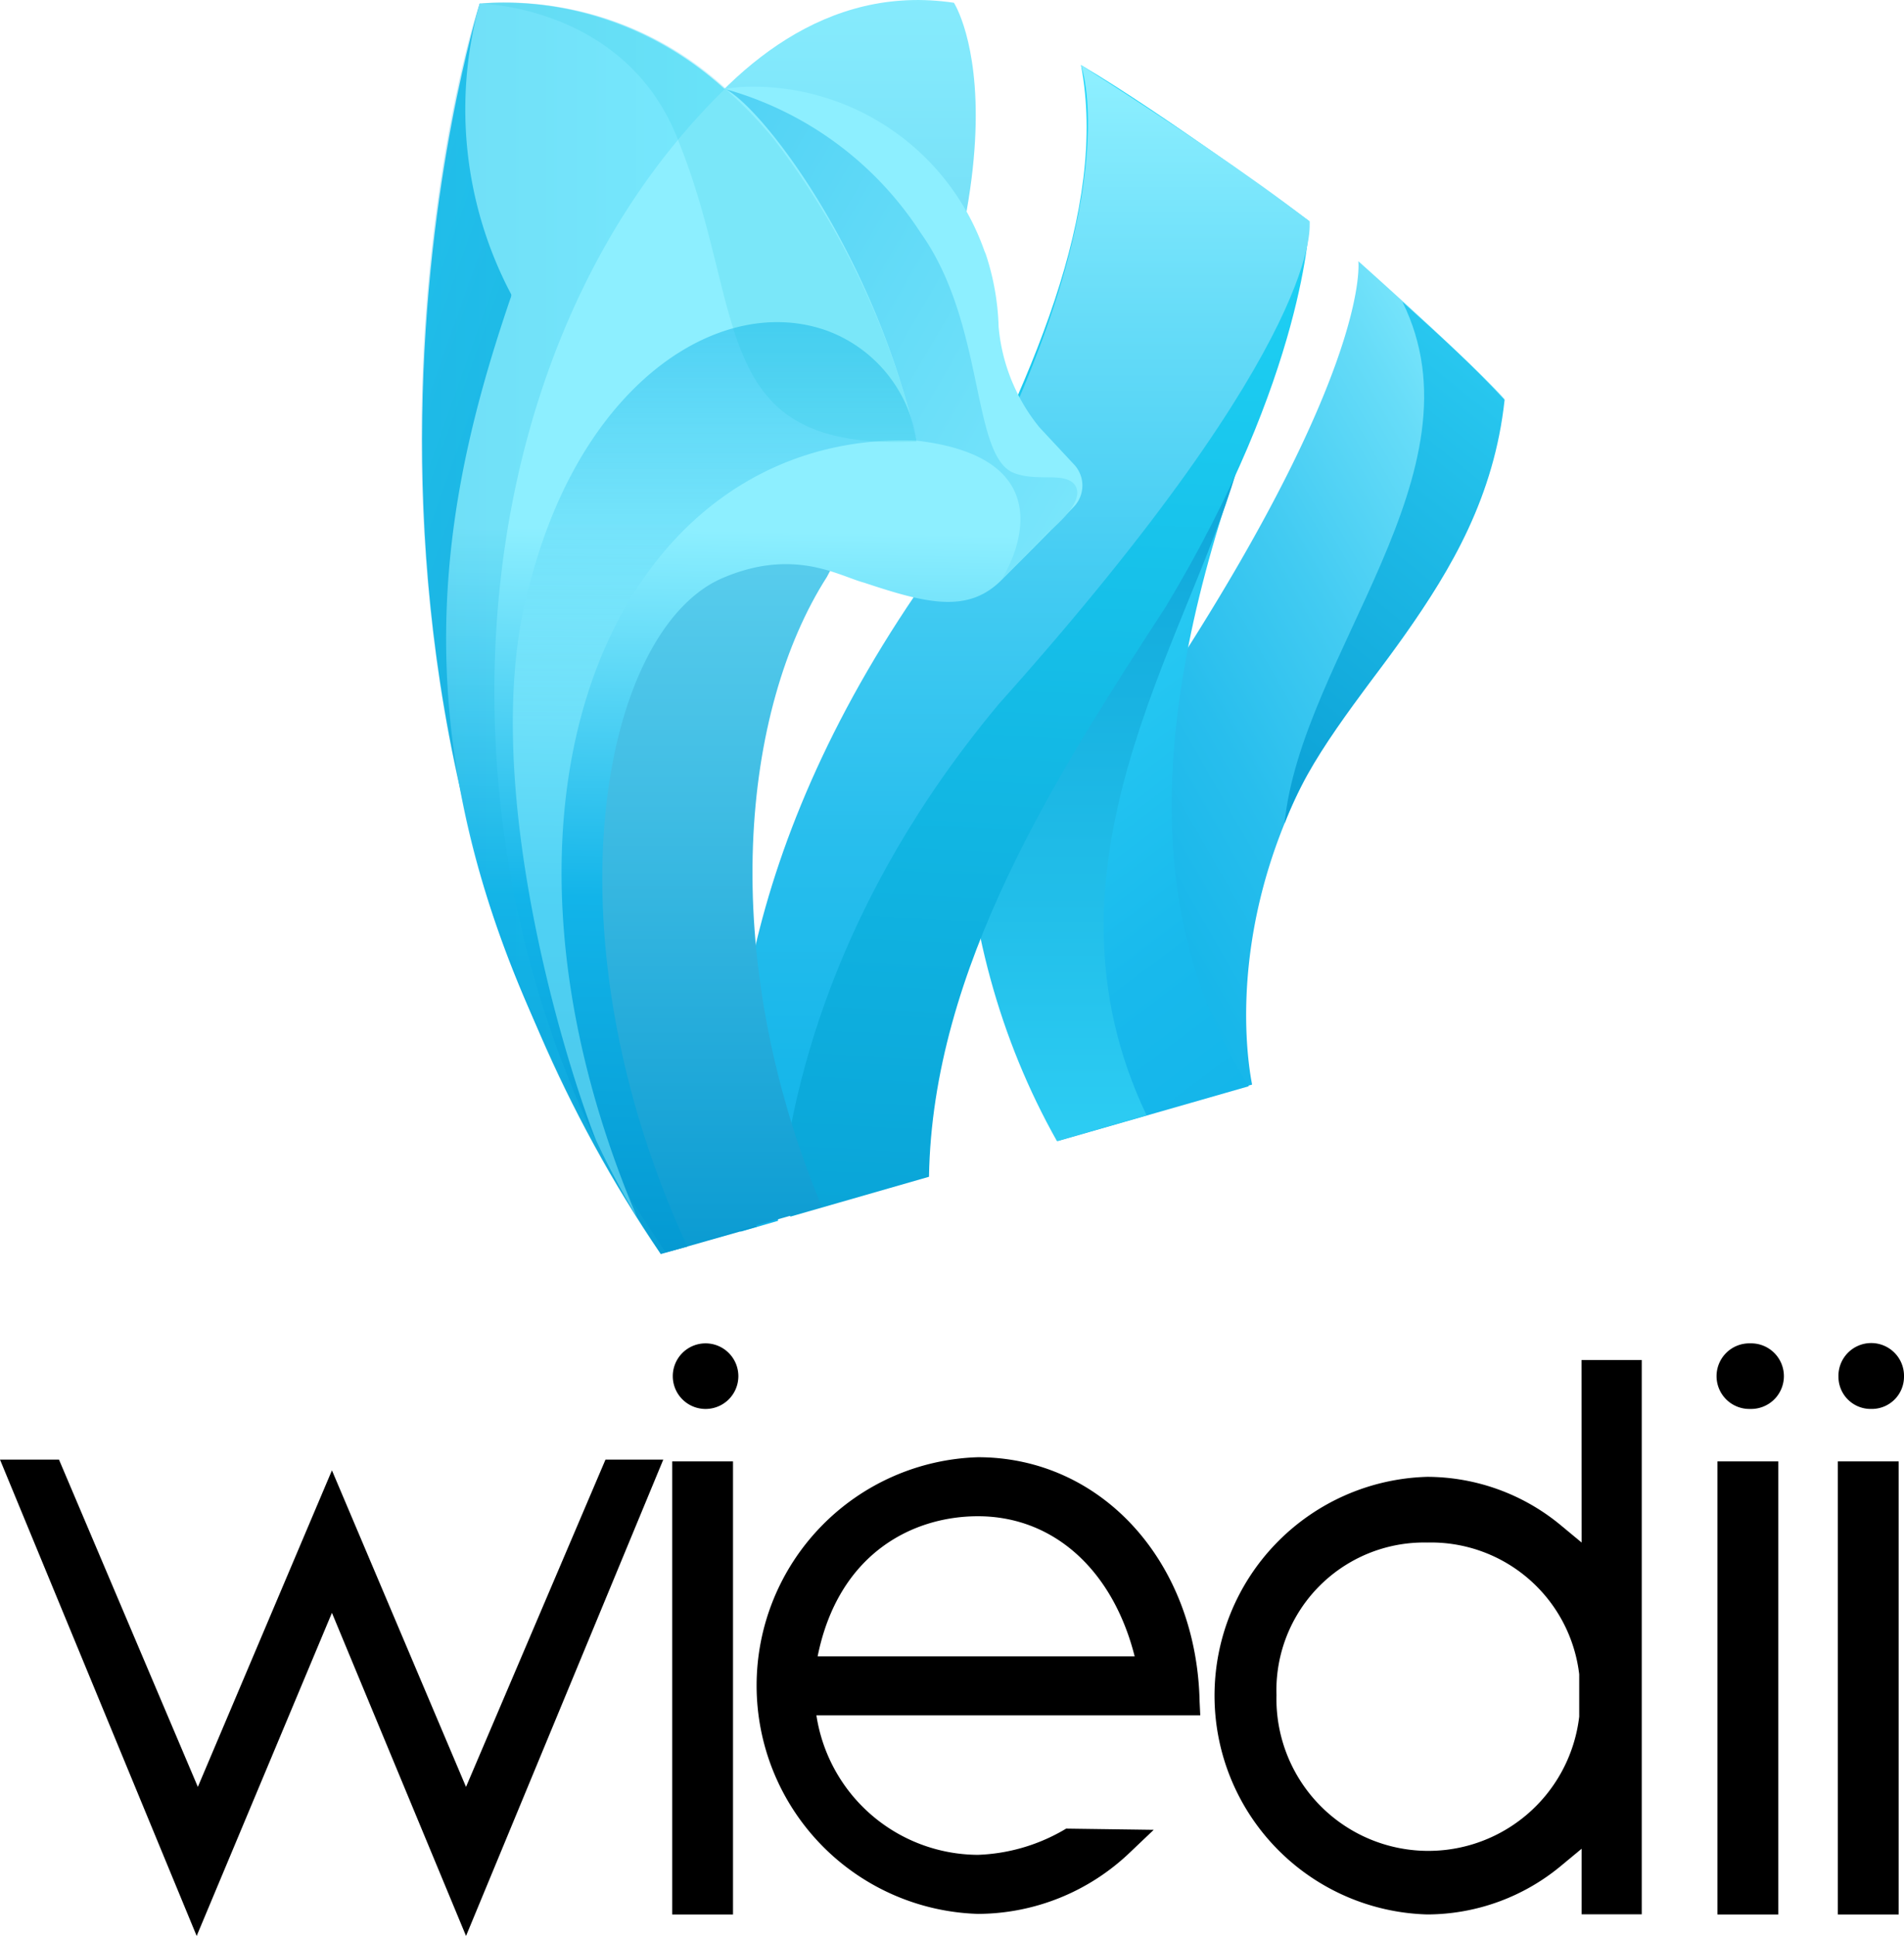 <svg xmlns="http://www.w3.org/2000/svg" xmlns:xlink="http://www.w3.org/1999/xlink" viewBox="0 0 79.329 80.629">
  <defs>
    <style>
      .cls-1 {
        fill: black;
      }

      .cls-2 {
        fill: url(#linear-gradient);
      }

      .cls-3 {
        fill: url(#linear-gradient-2);
      }

      .cls-4 {
        fill: url(#linear-gradient-3);
      }

      .cls-5 {
        fill: url(#linear-gradient-4);
      }

      .cls-6 {
        fill: url(#linear-gradient-5);
      }

      .cls-7 {
        fill: url(#linear-gradient-6);
      }

      .cls-8 {
        fill: url(#linear-gradient-7);
      }

      .cls-9 {
        fill: url(#linear-gradient-8);
      }

      .cls-10 {
        fill: url(#linear-gradient-9);
      }

      .cls-11 {
        fill: url(#linear-gradient-10);
      }

      .cls-12 {
        fill: #12bfdb;
        opacity: 0.15;
      }

      .cls-13 {
        fill: url(#linear-gradient-11);
      }

      .cls-14 {
        opacity: 0.24;
        fill: url(#linear-gradient-12);
      }
    </style>
    <linearGradient id="linear-gradient" x1="0.94" y1="-0.008" x2="0.138" y2="0.921" gradientUnits="objectBoundingBox">
      <stop offset="0" stop-color="#8defff"/>
      <stop offset="0.207" stop-color="#66dcf8"/>
      <stop offset="0.439" stop-color="#42cbf2"/>
      <stop offset="0.655" stop-color="#28beed"/>
      <stop offset="0.849" stop-color="#18b7ea"/>
      <stop offset="1" stop-color="#12b4e9"/>
    </linearGradient>
    <linearGradient id="linear-gradient-2" x1="0.426" y1="0.167" x2="0.728" y2="1.138" gradientUnits="objectBoundingBox">
      <stop offset="0" stop-color="#31d2f7"/>
      <stop offset="0.202" stop-color="#27c9f3"/>
      <stop offset="0.649" stop-color="#18b9ec"/>
      <stop offset="1" stop-color="#12b4e9"/>
    </linearGradient>
    <linearGradient id="linear-gradient-3" x1="0.5" y1="1.116" x2="0.5" y2="-0.299" gradientUnits="objectBoundingBox">
      <stop offset="0.001" stop-color="#31d2f7"/>
      <stop offset="0.36" stop-color="#1fbbe7"/>
      <stop offset="1" stop-color="#0295ce"/>
    </linearGradient>
    <linearGradient id="linear-gradient-4" x1="0.515" y1="-0.079" x2="0.479" y2="1.318" gradientUnits="objectBoundingBox">
      <stop offset="0" stop-color="#24ddfc"/>
      <stop offset="0.452" stop-color="#14bbe6"/>
      <stop offset="1" stop-color="#0295ce"/>
    </linearGradient>
    <linearGradient id="linear-gradient-5" x1="0.5" y1="0.01" x2="0.5" y2="1.009" xlink:href="#linear-gradient"/>
    <linearGradient id="linear-gradient-6" x1="1.155" y1="0.942" x2="0.054" y2="-0.057" gradientUnits="objectBoundingBox">
      <stop offset="0" stop-color="#0295ce"/>
      <stop offset="0.999" stop-color="#31d2f7"/>
    </linearGradient>
    <linearGradient id="linear-gradient-7" x1="0.5" y1="-0.086" x2="0.5" y2="1.065" gradientUnits="objectBoundingBox">
      <stop offset="0" stop-color="#8defff"/>
      <stop offset="0.134" stop-color="#83e9fc"/>
      <stop offset="0.357" stop-color="#6ad8f3"/>
      <stop offset="0.642" stop-color="#40bde4"/>
      <stop offset="0.975" stop-color="#0698d0"/>
      <stop offset="0.999" stop-color="#0295ce"/>
    </linearGradient>
    <linearGradient id="linear-gradient-8" x1="0.494" y1="1.053" x2="0.5" y2="0.421" gradientUnits="objectBoundingBox">
      <stop offset="0.006" stop-color="#0295ce"/>
      <stop offset="0.53" stop-color="#12b4e9"/>
      <stop offset="0.998" stop-color="#8defff"/>
    </linearGradient>
    <linearGradient id="linear-gradient-9" x1="-1.647" y1="-1.136" x2="1.468" y2="1.247" gradientUnits="objectBoundingBox">
      <stop offset="0" stop-color="#12b4e9"/>
      <stop offset="0.999" stop-color="#8defff"/>
    </linearGradient>
    <linearGradient id="linear-gradient-10" x1="0.5" y1="-0.314" x2="0.5" y2="0.466" gradientUnits="objectBoundingBox">
      <stop offset="0.112" stop-color="#12b4e9"/>
      <stop offset="1" stop-color="#8defff" stop-opacity="0.502"/>
    </linearGradient>
    <linearGradient id="linear-gradient-11" x1="0.78" y1="-0.226" x2="0.221" y2="1.419" gradientUnits="objectBoundingBox">
      <stop offset="0" stop-color="#31d2f7"/>
      <stop offset="0.36" stop-color="#1fbbe7"/>
      <stop offset="0.999" stop-color="#0295ce"/>
    </linearGradient>
    <linearGradient id="linear-gradient-12" x1="0" y1="0.5" x2="0.999" y2="0.5" xlink:href="#linear-gradient-6"/>
  </defs>
  <g id="Group_78" data-name="Group 78" transform="translate(-61.299 -54.079)">
    <g id="Group_9" data-name="Group 9" transform="translate(61.299 110.027)">
      <path id="Path_1" data-name="Path 1" class="cls-1" d="M162.016,65.331,156.43,52.147l-5.587,13.184L145.058,51.7H142.6l8.194,19.838,5.636-13.457,5.587,13.457L170.235,51.7h-2.408Z" transform="translate(-142.6 -46.858)"/>
      <path id="Path_2" data-name="Path 2" class="cls-1" d="M256.766,32.2a1.366,1.366,0,1,0,1.39,1.39A1.367,1.367,0,0,0,256.766,32.2Z" transform="translate(-227.393 -32.2)"/>
      <rect id="Rectangle_1" data-name="Rectangle 1" class="cls-1" width="2.533" height="18.87" transform="translate(28.007 4.916)"/>
      <path id="Path_3" data-name="Path 3" class="cls-1" d="M287.973,61.48c-.124-5.81-4.072-10.18-9.236-10.18a9.514,9.514,0,0,0,0,19.019,9.2,9.2,0,0,0,6.331-2.557l.993-.944-3.65-.05-.124.074a7.673,7.673,0,0,1-3.551,1.018,6.839,6.839,0,0,1-6.729-5.81H288Zm-15.915-1.887c.869-4.3,3.973-5.835,6.679-5.835,3.128,0,5.611,2.21,6.53,5.835Z" transform="translate(-237.992 -46.558)"/>
      <path id="Path_4" data-name="Path 4" class="cls-1" d="M361.695,42.6l-.844-.7h0a8.754,8.754,0,0,0-5.587-2.036,9.116,9.116,0,0,0,0,18.225,8.754,8.754,0,0,0,5.587-2.036l.844-.7v2.731H364.2V35h-2.508Zm-6.431,0a6.22,6.22,0,0,1,6.331,5.487v1.763a6.329,6.329,0,0,1-12.613-.894A6.154,6.154,0,0,1,355.264,42.6Z" transform="translate(-295.798 -34.305)"/>
      <rect id="Rectangle_2" data-name="Rectangle 2" class="cls-1" width="2.533" height="18.87" transform="translate(71.557 4.916)"/>
      <path id="Path_5" data-name="Path 5" class="cls-1" d="M432.09,32.2a1.366,1.366,0,1,0,0,2.731,1.366,1.366,0,1,0,0-2.731Z" transform="translate(-359.168 -32.2)"/>
      <path id="Path_6" data-name="Path 6" class="cls-1" d="M452.463,34.931a1.341,1.341,0,0,0,1.366-1.341,1.366,1.366,0,1,0-2.731,0A1.341,1.341,0,0,0,452.463,34.931Z" transform="translate(-374.5 -32.2)"/>
      <rect id="Rectangle_3" data-name="Rectangle 3" class="cls-1" width="2.533" height="18.87" transform="translate(76.573 4.916)"/>
    </g>
    <g id="Group_10" data-name="Group 10" transform="translate(78.857 54.079)">
      <g id="Group_3" data-name="Group 3" transform="translate(0.028 0)">
        <path id="Path_7" data-name="Path 7" class="cls-2" d="M85.55,65.694c-.311-1.592-1.107-8.132,3.7-15.261,6.471-7.821,6.367-11.108,6.817-13.288-1.35-1.523-6.091-5.744-6.091-5.744s.554,4.256-7.648,16.957A29.317,29.317,0,0,0,78.213,67.77C79.39,67.459,84.442,66.005,85.55,65.694Z" transform="translate(-50.968 -20.523)"/>
        <path id="Path_8" data-name="Path 8" class="cls-3" d="M76.845,50.88C72.8,62.646,73.592,70.5,77.364,76.488L69.4,78.772c-4.637-8.444-4.879-17.752-1.592-30.972Z" transform="translate(-42.92 -31.248)"/>
        <path id="Path_9" data-name="Path 9" class="cls-4" d="M72.784,77.7C67.87,67.387,74.411,58.112,76.522,50.88L67.49,47.8c-3.53,12.008-3.253,22.424,1.557,30.972Z" transform="translate(-42.597 -31.248)"/>
        <path id="Path_10" data-name="Path 10" class="cls-5" d="M64.408,14.306s-.138,6.333-5.987,16.057C53.853,37.387,48.7,45.416,48.558,54.1l-5.779,1.661c-1.73-6.229-1.35-13.877,5.952-27.061,4.153-7.752,7.3-14.915,6.16-20.9C58.421,9.876,64.408,14.306,64.408,14.306Z" transform="translate(-27.438 -5.09)"/>
        <path id="Path_11" data-name="Path 11" class="cls-6" d="M61.548,14.306s.865,4.672-12.942,20.106c-6.817,8.167-8.79,16.091-9.2,21.524l-1.557.45c-.865-6.091-.277-15.988,8.063-27.65C54.35,13.925,52.031,7.8,52.031,7.8,55.665,10.119,58.987,12.333,61.548,14.306Z" transform="translate(-24.578 -5.09)"/>
        <path id="Path_12" data-name="Path 12" class="cls-7" d="M12.571,3.93C9.11,1.3,2.466.4,2.466.4c-.1.45-8.79,28,7.544,52.081l4.014-1.142C2.777,40.161-4.213,20.817,12.571,3.93Z" transform="translate(-0.066 -0.251)"/>
        <path id="Path_13" data-name="Path 13" class="cls-8" d="M27.983.084S32.136,6.486,22.688,24c-3.5,5.468-4.637,15.572-.208,26.231l-5.5,1.557C2.306,37.388,12.03,14.376,12.03,14.376,12.065,14.03,17.359-1.508,27.983.084Z" transform="translate(-5.824 0.031)"/>
        <g id="Group_2" data-name="Group 2" transform="translate(1.002 0.103)">
          <path id="Path_14" data-name="Path 14" class="cls-9" d="M29.1,19.483l-1.419-1.523a7.689,7.689,0,0,1-1.7-4.187,10.522,10.522,0,0,0-.519-2.976,1.455,1.455,0,0,0-.069-.173h0a10.234,10.234,0,0,0-9.655-6.852,6.758,6.758,0,0,0-1.177.1A13.543,13.543,0,0,0,4.359.312,16.484,16.484,0,0,0,5.674,12.424a.312.312,0,0,1-.035.173C2.075,23.048.276,34.848,12.111,52.324l.9-.242C6.989,39,9.446,26.474,14.43,24.259c3.011-1.315,4.914-.1,5.952.173,2.6.865,4.36,1.315,5.779-.173,0,0,2.076-2.076,2.941-2.976A1.28,1.28,0,0,0,29.1,19.483Z" transform="translate(-2.962 -0.266)"/>
        </g>
        <path id="Path_15" data-name="Path 15" class="cls-10" d="M36.6,10.7a14.252,14.252,0,0,1,8.132,5.987c2.665,3.737,2.111,9.136,3.807,9.966.865.381,1.869.069,2.388.346,0,0,1.142.45-.831,2.111-1.523,1.557-1.972,1.972-1.972,1.972s3.218-4.949-3.564-5.744C42.691,17.275,38.053,11.427,36.6,10.7Z" transform="translate(-23.958 -6.987)"/>
        <path id="Path_16" data-name="Path 16" class="cls-11" d="M27.808,43.673a5.806,5.806,0,0,0-3.7-4.568c-4.36-1.592-10.139,2.007-12.354,10.312-2.388,8.028,1.453,20.244,2.7,23.393a34.953,34.953,0,0,0,1.7,3.184C8.6,58.138,15.558,43.188,27.808,43.673Z" transform="translate(-7.207 -25.321)"/>
        <path id="Path_17" data-name="Path 17" class="cls-12" d="M7,.3s6.16.069,8.305,5.779c2.872,7.163,1.177,12.873,9.9,12.458a32.929,32.929,0,0,0-5.952-12.6C13.783-.706,7,.3,7,.3Z" transform="translate(-4.601 -0.149)"/>
        <path id="Path_18" data-name="Path 18" class="cls-13" d="M113.07,40.383c-.865,8.028-7.129,12.112-9.17,17.649.692-6.99,8.409-14.673,4.914-21.732C110.579,37.892,111.79,39,113.07,40.383Z" transform="translate(-67.968 -23.728)"/>
      </g>
      <path id="Path_19" data-name="Path 19" class="cls-14" d="M12.657,3.849A13.544,13.544,0,0,0,2.414.32C1.722,2.154-5.822,28.938,9.785,52.158-.216,36.828,1,15.2,12.657,3.849Z" transform="translate(0.013 -0.17)"/>
    </g>
  </g>
</svg>
